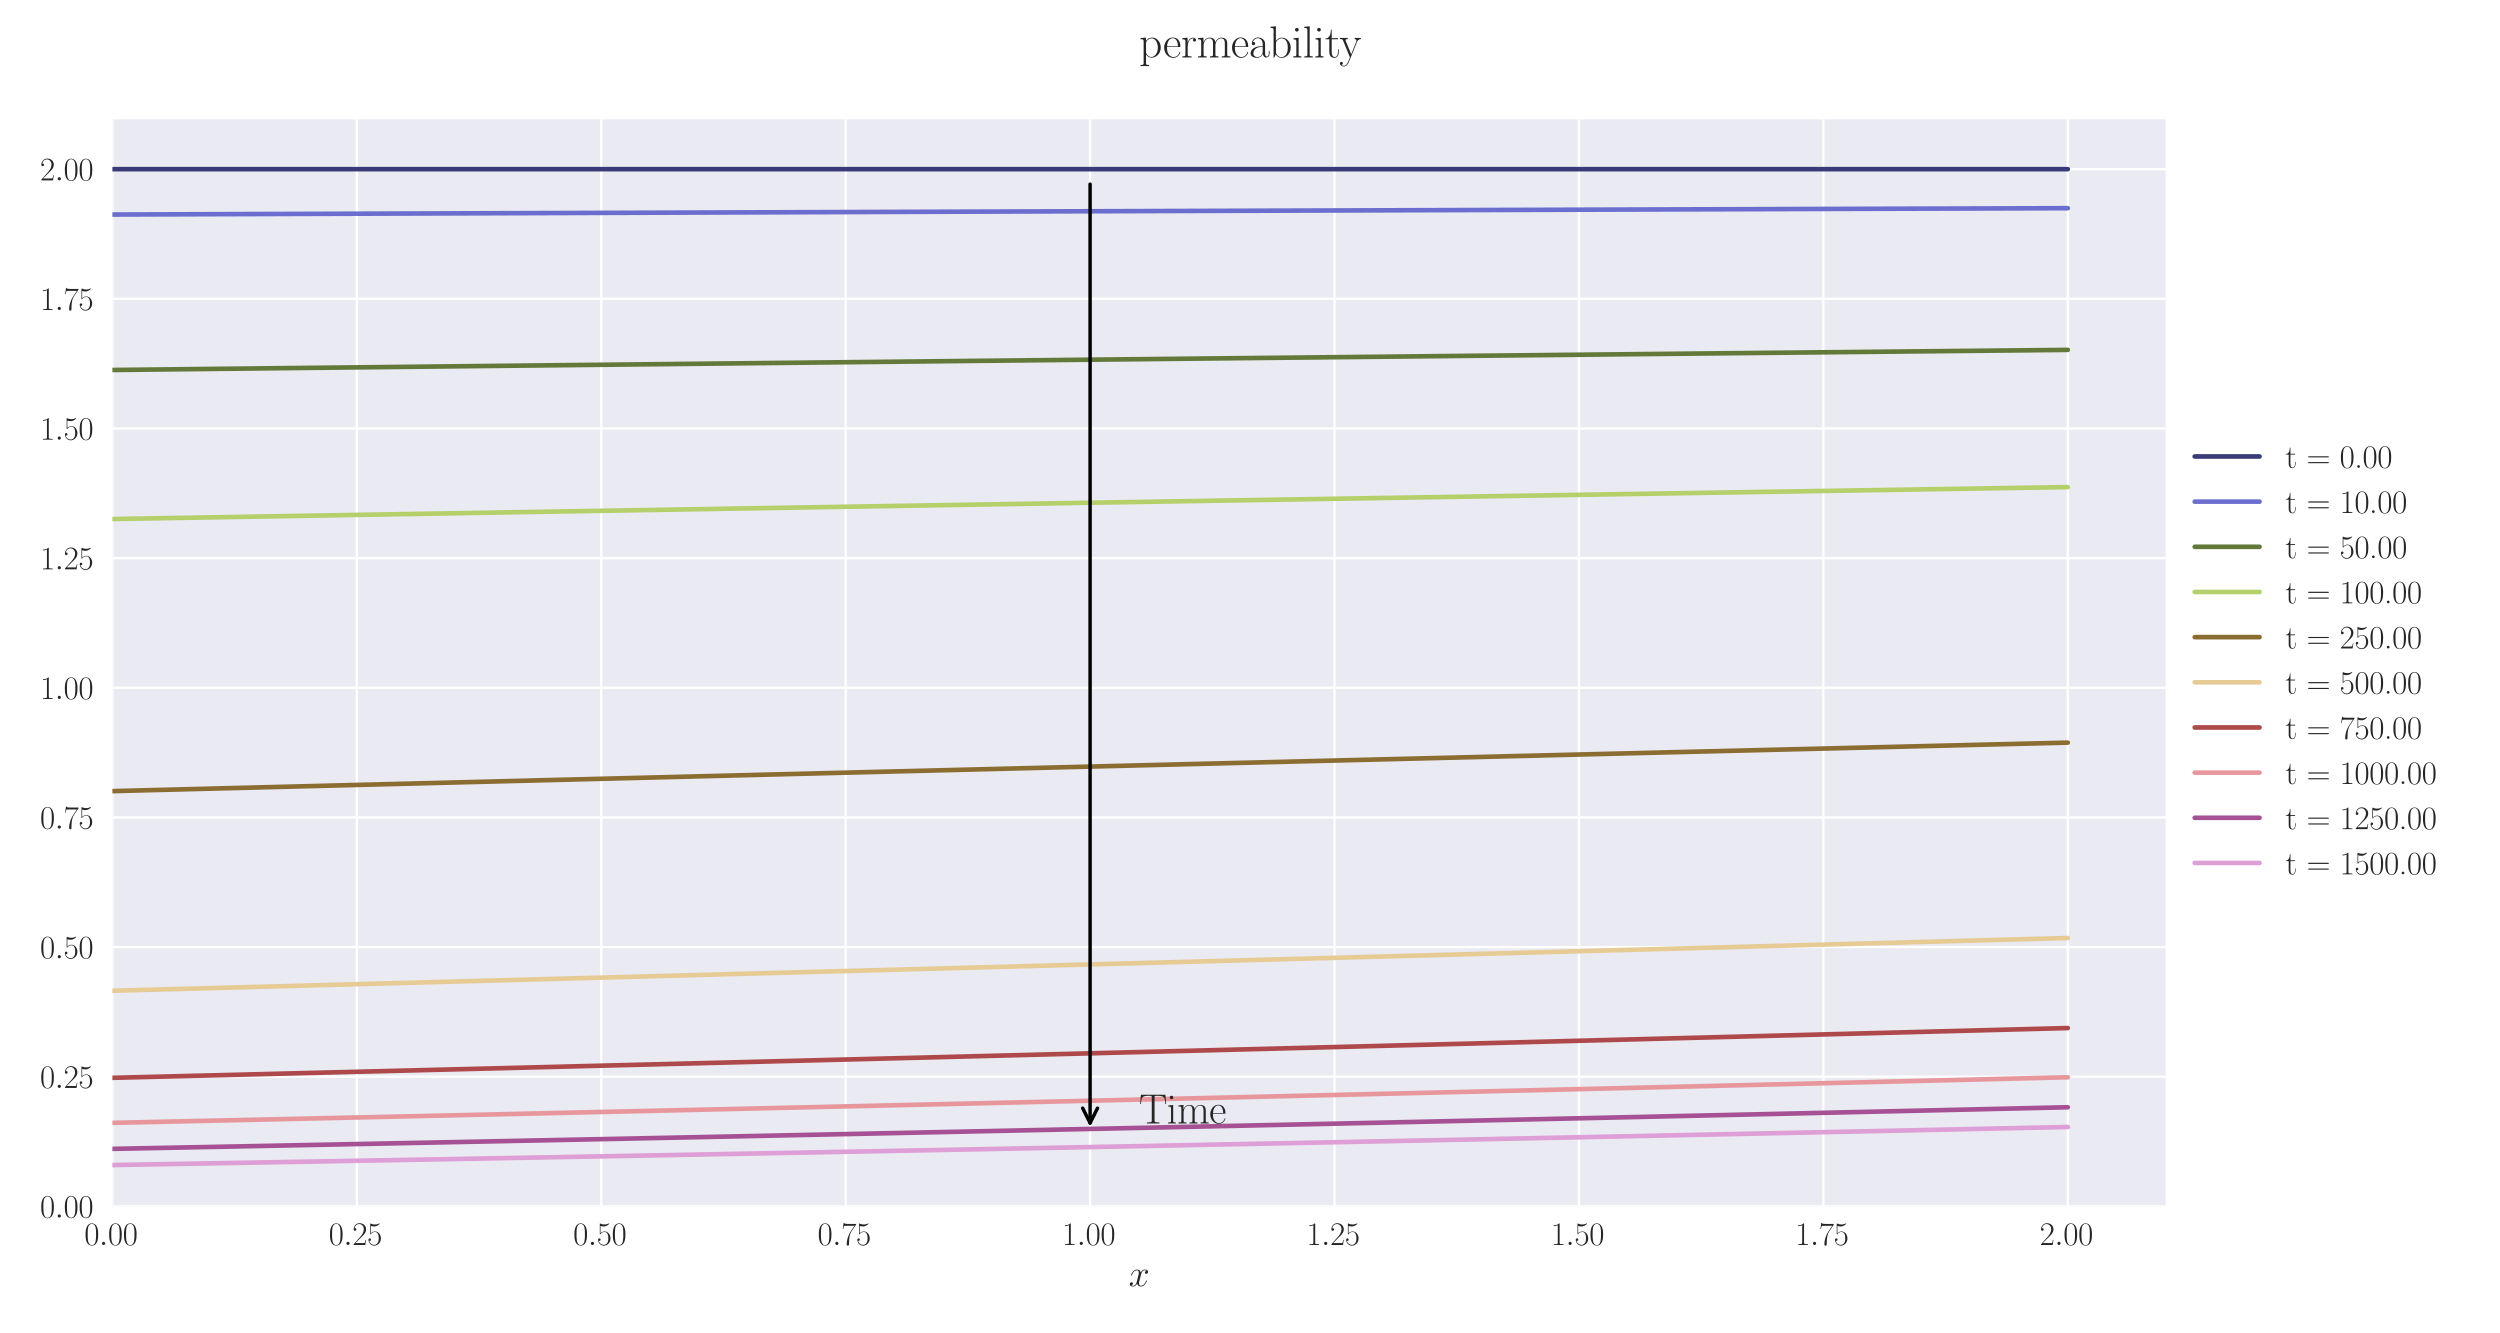 <?xml version="1.0" encoding="utf-8" standalone="no"?>
<!DOCTYPE svg PUBLIC "-//W3C//DTD SVG 1.1//EN"
  "http://www.w3.org/Graphics/SVG/1.1/DTD/svg11.dtd">
<svg xmlns:xlink="http://www.w3.org/1999/xlink" width="1080pt" height="576pt" viewBox="0 0 1080 576" xmlns="http://www.w3.org/2000/svg" version="1.1">
 <defs>
  <style type="text/css">*{stroke-linejoin: round; stroke-linecap: butt}</style>
 </defs>
 <g id="figure_1">
  <g id="patch_1">
   <path d="M 0 576 
L 1080 576 
L 1080 0 
L 0 0 
z
" style="fill: #ffffff"/>
  </g>
  <g id="axes_1">
   <g id="patch_2">
    <path d="M 48.559 521.153 
L 935.518 521.153 
L 935.518 51.564 
L 48.559 51.564 
z
" style="fill: #eaeaf2"/>
   </g>
   <g id="matplotlib.axis_1">
    <g id="xtick_1">
     <g id="line2d_1">
      <path d="M 48.559 521.153 
L 48.559 51.564 
" clip-path="url(#p9a35c1d63a)" style="fill: none; stroke: #ffffff; stroke-linecap: round"/>
     </g>
     <g id="line2d_2"/>
     <g id="text_1">
      <!-- $\mathdefault{0.00}$ -->
      <g style="fill: #262626" transform="translate(36.42 537.839) scale(0.14 -0.14)">
       <defs>
        <path id="CMR17-30" d="M 2688 2025 
C 2688 2416 2682 3080 2413 3591 
C 2176 4039 1798 4198 1466 4198 
C 1158 4198 768 4058 525 3597 
C 269 3118 243 2524 243 2025 
C 243 1661 250 1106 448 619 
C 723 -39 1216 -128 1466 -128 
C 1760 -128 2208 -7 2470 600 
C 2662 1042 2688 1559 2688 2025 
z
M 1466 -26 
C 1056 -26 813 325 723 812 
C 653 1188 653 1738 653 2096 
C 653 2588 653 2997 736 3387 
C 858 3929 1216 4096 1466 4096 
C 1728 4096 2067 3923 2189 3400 
C 2272 3036 2278 2607 2278 2096 
C 2278 1680 2278 1169 2202 792 
C 2067 95 1690 -26 1466 -26 
z
" transform="scale(0.016)"/>
        <path id="CMMI12-3a" d="M 1178 307 
C 1178 492 1024 619 870 619 
C 685 619 557 466 557 313 
C 557 128 710 0 864 0 
C 1050 0 1178 153 1178 307 
z
" transform="scale(0.016)"/>
       </defs>
       <use xlink:href="#CMR17-30" transform="scale(0.996)"/>
       <use xlink:href="#CMMI12-3a" transform="translate(45.69 0) scale(0.996)"/>
       <use xlink:href="#CMR17-30" transform="translate(72.788 0) scale(0.996)"/>
       <use xlink:href="#CMR17-30" transform="translate(118.478 0) scale(0.996)"/>
      </g>
     </g>
    </g>
    <g id="xtick_2">
     <g id="line2d_3">
      <path d="M 154.149 521.153 
L 154.149 51.564 
" clip-path="url(#p9a35c1d63a)" style="fill: none; stroke: #ffffff; stroke-linecap: round"/>
     </g>
     <g id="line2d_4"/>
     <g id="text_2">
      <!-- $\mathdefault{0.25}$ -->
      <g style="fill: #262626" transform="translate(142.01 537.839) scale(0.14 -0.14)">
       <defs>
        <path id="CMR17-32" d="M 2669 989 
L 2554 989 
C 2490 536 2438 459 2413 420 
C 2381 369 1920 369 1830 369 
L 602 369 
C 832 619 1280 1072 1824 1597 
C 2214 1967 2669 2402 2669 3035 
C 2669 3790 2067 4224 1395 4224 
C 691 4224 262 3604 262 3030 
C 262 2780 448 2748 525 2748 
C 589 2748 781 2787 781 3010 
C 781 3207 614 3264 525 3264 
C 486 3264 448 3258 422 3245 
C 544 3790 915 4058 1306 4058 
C 1862 4058 2227 3617 2227 3035 
C 2227 2479 1901 2000 1536 1584 
L 262 146 
L 262 0 
L 2515 0 
L 2669 989 
z
" transform="scale(0.016)"/>
        <path id="CMR17-35" d="M 730 3692 
C 794 3666 1056 3584 1325 3584 
C 1920 3584 2246 3911 2432 4100 
C 2432 4157 2432 4192 2394 4192 
C 2387 4192 2374 4192 2323 4163 
C 2099 4058 1837 3973 1517 3973 
C 1325 3973 1037 3999 723 4139 
C 653 4171 640 4171 634 4171 
C 602 4171 595 4164 595 4037 
L 595 2203 
C 595 2089 595 2057 659 2057 
C 691 2057 704 2070 736 2114 
C 941 2401 1222 2522 1542 2522 
C 1766 2522 2246 2382 2246 1289 
C 2246 1085 2246 715 2054 421 
C 1894 159 1645 25 1370 25 
C 947 25 518 320 403 814 
C 429 807 480 795 506 795 
C 589 795 749 840 749 1038 
C 749 1210 627 1280 506 1280 
C 358 1280 262 1190 262 1011 
C 262 454 704 -128 1382 -128 
C 2042 -128 2669 440 2669 1264 
C 2669 2030 2170 2624 1549 2624 
C 1222 2624 947 2503 730 2274 
L 730 3692 
z
" transform="scale(0.016)"/>
       </defs>
       <use xlink:href="#CMR17-30" transform="scale(0.996)"/>
       <use xlink:href="#CMMI12-3a" transform="translate(45.69 0) scale(0.996)"/>
       <use xlink:href="#CMR17-32" transform="translate(72.788 0) scale(0.996)"/>
       <use xlink:href="#CMR17-35" transform="translate(118.478 0) scale(0.996)"/>
      </g>
     </g>
    </g>
    <g id="xtick_3">
     <g id="line2d_5">
      <path d="M 259.74 521.153 
L 259.74 51.564 
" clip-path="url(#p9a35c1d63a)" style="fill: none; stroke: #ffffff; stroke-linecap: round"/>
     </g>
     <g id="line2d_6"/>
     <g id="text_3">
      <!-- $\mathdefault{0.50}$ -->
      <g style="fill: #262626" transform="translate(247.6 537.839) scale(0.14 -0.14)">
       <use xlink:href="#CMR17-30" transform="scale(0.996)"/>
       <use xlink:href="#CMMI12-3a" transform="translate(45.69 0) scale(0.996)"/>
       <use xlink:href="#CMR17-35" transform="translate(72.788 0) scale(0.996)"/>
       <use xlink:href="#CMR17-30" transform="translate(118.478 0) scale(0.996)"/>
      </g>
     </g>
    </g>
    <g id="xtick_4">
     <g id="line2d_7">
      <path d="M 365.33 521.153 
L 365.33 51.564 
" clip-path="url(#p9a35c1d63a)" style="fill: none; stroke: #ffffff; stroke-linecap: round"/>
     </g>
     <g id="line2d_8"/>
     <g id="text_4">
      <!-- $\mathdefault{0.75}$ -->
      <g style="fill: #262626" transform="translate(353.19 537.839) scale(0.14 -0.14)">
       <defs>
        <path id="CMR17-37" d="M 2886 3941 
L 2886 4081 
L 1382 4081 
C 634 4081 621 4165 595 4288 
L 480 4288 
L 294 3094 
L 410 3094 
C 429 3215 474 3540 550 3661 
C 589 3712 1062 3712 1171 3712 
L 2579 3712 
L 1869 2661 
C 1395 1954 1069 999 1069 165 
C 1069 89 1069 -128 1299 -128 
C 1530 -128 1530 89 1530 171 
L 1530 465 
C 1530 1508 1709 2196 2003 2636 
L 2886 3941 
z
" transform="scale(0.016)"/>
       </defs>
       <use xlink:href="#CMR17-30" transform="scale(0.996)"/>
       <use xlink:href="#CMMI12-3a" transform="translate(45.69 0) scale(0.996)"/>
       <use xlink:href="#CMR17-37" transform="translate(72.788 0) scale(0.996)"/>
       <use xlink:href="#CMR17-35" transform="translate(118.478 0) scale(0.996)"/>
      </g>
     </g>
    </g>
    <g id="xtick_5">
     <g id="line2d_9">
      <path d="M 470.92 521.153 
L 470.92 51.564 
" clip-path="url(#p9a35c1d63a)" style="fill: none; stroke: #ffffff; stroke-linecap: round"/>
     </g>
     <g id="line2d_10"/>
     <g id="text_5">
      <!-- $\mathdefault{1.00}$ -->
      <g style="fill: #262626" transform="translate(458.781 537.839) scale(0.14 -0.14)">
       <defs>
        <path id="CMR17-31" d="M 1702 4058 
C 1702 4192 1696 4192 1606 4192 
C 1357 3916 979 3827 621 3827 
C 602 3827 570 3827 563 3808 
C 557 3795 557 3782 557 3648 
C 755 3648 1088 3686 1344 3839 
L 1344 461 
C 1344 236 1331 160 781 160 
L 589 160 
L 589 0 
C 896 0 1216 0 1523 0 
C 1830 0 2150 0 2458 0 
L 2458 160 
L 2266 160 
C 1715 160 1702 230 1702 458 
L 1702 4058 
z
" transform="scale(0.016)"/>
       </defs>
       <use xlink:href="#CMR17-31" transform="scale(0.996)"/>
       <use xlink:href="#CMMI12-3a" transform="translate(45.69 0) scale(0.996)"/>
       <use xlink:href="#CMR17-30" transform="translate(72.788 0) scale(0.996)"/>
       <use xlink:href="#CMR17-30" transform="translate(118.478 0) scale(0.996)"/>
      </g>
     </g>
    </g>
    <g id="xtick_6">
     <g id="line2d_11">
      <path d="M 576.511 521.153 
L 576.511 51.564 
" clip-path="url(#p9a35c1d63a)" style="fill: none; stroke: #ffffff; stroke-linecap: round"/>
     </g>
     <g id="line2d_12"/>
     <g id="text_6">
      <!-- $\mathdefault{1.25}$ -->
      <g style="fill: #262626" transform="translate(564.371 537.839) scale(0.14 -0.14)">
       <use xlink:href="#CMR17-31" transform="scale(0.996)"/>
       <use xlink:href="#CMMI12-3a" transform="translate(45.69 0) scale(0.996)"/>
       <use xlink:href="#CMR17-32" transform="translate(72.788 0) scale(0.996)"/>
       <use xlink:href="#CMR17-35" transform="translate(118.478 0) scale(0.996)"/>
      </g>
     </g>
    </g>
    <g id="xtick_7">
     <g id="line2d_13">
      <path d="M 682.101 521.153 
L 682.101 51.564 
" clip-path="url(#p9a35c1d63a)" style="fill: none; stroke: #ffffff; stroke-linecap: round"/>
     </g>
     <g id="line2d_14"/>
     <g id="text_7">
      <!-- $\mathdefault{1.50}$ -->
      <g style="fill: #262626" transform="translate(669.961 537.839) scale(0.14 -0.14)">
       <use xlink:href="#CMR17-31" transform="scale(0.996)"/>
       <use xlink:href="#CMMI12-3a" transform="translate(45.69 0) scale(0.996)"/>
       <use xlink:href="#CMR17-35" transform="translate(72.788 0) scale(0.996)"/>
       <use xlink:href="#CMR17-30" transform="translate(118.478 0) scale(0.996)"/>
      </g>
     </g>
    </g>
    <g id="xtick_8">
     <g id="line2d_15">
      <path d="M 787.691 521.153 
L 787.691 51.564 
" clip-path="url(#p9a35c1d63a)" style="fill: none; stroke: #ffffff; stroke-linecap: round"/>
     </g>
     <g id="line2d_16"/>
     <g id="text_8">
      <!-- $\mathdefault{1.75}$ -->
      <g style="fill: #262626" transform="translate(775.552 537.839) scale(0.14 -0.14)">
       <use xlink:href="#CMR17-31" transform="scale(0.996)"/>
       <use xlink:href="#CMMI12-3a" transform="translate(45.69 0) scale(0.996)"/>
       <use xlink:href="#CMR17-37" transform="translate(72.788 0) scale(0.996)"/>
       <use xlink:href="#CMR17-35" transform="translate(118.478 0) scale(0.996)"/>
      </g>
     </g>
    </g>
    <g id="xtick_9">
     <g id="line2d_17">
      <path d="M 893.282 521.153 
L 893.282 51.564 
" clip-path="url(#p9a35c1d63a)" style="fill: none; stroke: #ffffff; stroke-linecap: round"/>
     </g>
     <g id="line2d_18"/>
     <g id="text_9">
      <!-- $\mathdefault{2.00}$ -->
      <g style="fill: #262626" transform="translate(881.142 537.839) scale(0.14 -0.14)">
       <use xlink:href="#CMR17-32" transform="scale(0.996)"/>
       <use xlink:href="#CMMI12-3a" transform="translate(45.69 0) scale(0.996)"/>
       <use xlink:href="#CMR17-30" transform="translate(72.788 0) scale(0.996)"/>
       <use xlink:href="#CMR17-30" transform="translate(118.478 0) scale(0.996)"/>
      </g>
     </g>
    </g>
    <g id="text_10">
     <!-- $x$ -->
     <g style="fill: #262626" transform="translate(487.604 555.621) scale(0.16 -0.16)">
      <defs>
       <path id="CMMI12-78" d="M 3034 2606 
C 2829 2567 2752 2414 2752 2293 
C 2752 2139 2874 2088 2963 2088 
C 3155 2088 3290 2254 3290 2427 
C 3290 2695 2982 2816 2714 2816 
C 2323 2816 2106 2433 2048 2312 
C 1901 2816 1504 2816 1389 2816 
C 736 2816 390 1980 390 1839 
C 390 1814 416 1782 461 1782 
C 512 1782 525 1820 538 1846 
C 755 2555 1184 2689 1370 2689 
C 1658 2689 1715 2420 1715 2267 
C 1715 2127 1677 1980 1600 1673 
L 1382 798 
C 1286 415 1101 64 762 64 
C 730 64 570 64 435 147 
C 666 192 717 383 717 460 
C 717 588 621 664 499 664 
C 346 664 179 530 179 326 
C 179 57 480 -64 755 -64 
C 1062 -64 1280 179 1414 441 
C 1517 64 1837 -64 2074 -64 
C 2726 -64 3072 773 3072 913 
C 3072 945 3046 971 3008 971 
C 2950 971 2944 939 2925 888 
C 2752 326 2381 64 2093 64 
C 1869 64 1747 230 1747 492 
C 1747 632 1773 734 1875 1156 
L 2099 2024 
C 2195 2408 2413 2689 2707 2689 
C 2720 2689 2899 2689 3034 2606 
z
" transform="scale(0.016)"/>
      </defs>
      <use xlink:href="#CMMI12-78" transform="scale(0.996)"/>
     </g>
    </g>
   </g>
   <g id="matplotlib.axis_2">
    <g id="ytick_1">
     <g id="line2d_19">
      <path d="M 48.559 521.153 
L 935.518 521.153 
" clip-path="url(#p9a35c1d63a)" style="fill: none; stroke: #ffffff; stroke-linecap: round"/>
     </g>
     <g id="line2d_20"/>
     <g id="text_11">
      <!-- $\mathdefault{0.00}$ -->
      <g style="fill: #262626" transform="translate(17.28 525.996) scale(0.14 -0.14)">
       <use xlink:href="#CMR17-30" transform="scale(0.996)"/>
       <use xlink:href="#CMMI12-3a" transform="translate(45.69 0) scale(0.996)"/>
       <use xlink:href="#CMR17-30" transform="translate(72.788 0) scale(0.996)"/>
       <use xlink:href="#CMR17-30" transform="translate(118.478 0) scale(0.996)"/>
      </g>
     </g>
    </g>
    <g id="ytick_2">
     <g id="line2d_21">
      <path d="M 48.559 465.143 
L 935.518 465.143 
" clip-path="url(#p9a35c1d63a)" style="fill: none; stroke: #ffffff; stroke-linecap: round"/>
     </g>
     <g id="line2d_22"/>
     <g id="text_12">
      <!-- $\mathdefault{0.25}$ -->
      <g style="fill: #262626" transform="translate(17.28 469.986) scale(0.14 -0.14)">
       <use xlink:href="#CMR17-30" transform="scale(0.996)"/>
       <use xlink:href="#CMMI12-3a" transform="translate(45.69 0) scale(0.996)"/>
       <use xlink:href="#CMR17-32" transform="translate(72.788 0) scale(0.996)"/>
       <use xlink:href="#CMR17-35" transform="translate(118.478 0) scale(0.996)"/>
      </g>
     </g>
    </g>
    <g id="ytick_3">
     <g id="line2d_23">
      <path d="M 48.559 409.134 
L 935.518 409.134 
" clip-path="url(#p9a35c1d63a)" style="fill: none; stroke: #ffffff; stroke-linecap: round"/>
     </g>
     <g id="line2d_24"/>
     <g id="text_13">
      <!-- $\mathdefault{0.50}$ -->
      <g style="fill: #262626" transform="translate(17.28 413.977) scale(0.14 -0.14)">
       <use xlink:href="#CMR17-30" transform="scale(0.996)"/>
       <use xlink:href="#CMMI12-3a" transform="translate(45.69 0) scale(0.996)"/>
       <use xlink:href="#CMR17-35" transform="translate(72.788 0) scale(0.996)"/>
       <use xlink:href="#CMR17-30" transform="translate(118.478 0) scale(0.996)"/>
      </g>
     </g>
    </g>
    <g id="ytick_4">
     <g id="line2d_25">
      <path d="M 48.559 353.124 
L 935.518 353.124 
" clip-path="url(#p9a35c1d63a)" style="fill: none; stroke: #ffffff; stroke-linecap: round"/>
     </g>
     <g id="line2d_26"/>
     <g id="text_14">
      <!-- $\mathdefault{0.75}$ -->
      <g style="fill: #262626" transform="translate(17.28 357.967) scale(0.14 -0.14)">
       <use xlink:href="#CMR17-30" transform="scale(0.996)"/>
       <use xlink:href="#CMMI12-3a" transform="translate(45.69 0) scale(0.996)"/>
       <use xlink:href="#CMR17-37" transform="translate(72.788 0) scale(0.996)"/>
       <use xlink:href="#CMR17-35" transform="translate(118.478 0) scale(0.996)"/>
      </g>
     </g>
    </g>
    <g id="ytick_5">
     <g id="line2d_27">
      <path d="M 48.559 297.114 
L 935.518 297.114 
" clip-path="url(#p9a35c1d63a)" style="fill: none; stroke: #ffffff; stroke-linecap: round"/>
     </g>
     <g id="line2d_28"/>
     <g id="text_15">
      <!-- $\mathdefault{1.00}$ -->
      <g style="fill: #262626" transform="translate(17.28 301.957) scale(0.14 -0.14)">
       <use xlink:href="#CMR17-31" transform="scale(0.996)"/>
       <use xlink:href="#CMMI12-3a" transform="translate(45.69 0) scale(0.996)"/>
       <use xlink:href="#CMR17-30" transform="translate(72.788 0) scale(0.996)"/>
       <use xlink:href="#CMR17-30" transform="translate(118.478 0) scale(0.996)"/>
      </g>
     </g>
    </g>
    <g id="ytick_6">
     <g id="line2d_29">
      <path d="M 48.559 241.104 
L 935.518 241.104 
" clip-path="url(#p9a35c1d63a)" style="fill: none; stroke: #ffffff; stroke-linecap: round"/>
     </g>
     <g id="line2d_30"/>
     <g id="text_16">
      <!-- $\mathdefault{1.25}$ -->
      <g style="fill: #262626" transform="translate(17.28 245.947) scale(0.14 -0.14)">
       <use xlink:href="#CMR17-31" transform="scale(0.996)"/>
       <use xlink:href="#CMMI12-3a" transform="translate(45.69 0) scale(0.996)"/>
       <use xlink:href="#CMR17-32" transform="translate(72.788 0) scale(0.996)"/>
       <use xlink:href="#CMR17-35" transform="translate(118.478 0) scale(0.996)"/>
      </g>
     </g>
    </g>
    <g id="ytick_7">
     <g id="line2d_31">
      <path d="M 48.559 185.095 
L 935.518 185.095 
" clip-path="url(#p9a35c1d63a)" style="fill: none; stroke: #ffffff; stroke-linecap: round"/>
     </g>
     <g id="line2d_32"/>
     <g id="text_17">
      <!-- $\mathdefault{1.50}$ -->
      <g style="fill: #262626" transform="translate(17.28 189.938) scale(0.14 -0.14)">
       <use xlink:href="#CMR17-31" transform="scale(0.996)"/>
       <use xlink:href="#CMMI12-3a" transform="translate(45.69 0) scale(0.996)"/>
       <use xlink:href="#CMR17-35" transform="translate(72.788 0) scale(0.996)"/>
       <use xlink:href="#CMR17-30" transform="translate(118.478 0) scale(0.996)"/>
      </g>
     </g>
    </g>
    <g id="ytick_8">
     <g id="line2d_33">
      <path d="M 48.559 129.085 
L 935.518 129.085 
" clip-path="url(#p9a35c1d63a)" style="fill: none; stroke: #ffffff; stroke-linecap: round"/>
     </g>
     <g id="line2d_34"/>
     <g id="text_18">
      <!-- $\mathdefault{1.75}$ -->
      <g style="fill: #262626" transform="translate(17.28 133.928) scale(0.14 -0.14)">
       <use xlink:href="#CMR17-31" transform="scale(0.996)"/>
       <use xlink:href="#CMMI12-3a" transform="translate(45.69 0) scale(0.996)"/>
       <use xlink:href="#CMR17-37" transform="translate(72.788 0) scale(0.996)"/>
       <use xlink:href="#CMR17-35" transform="translate(118.478 0) scale(0.996)"/>
      </g>
     </g>
    </g>
    <g id="ytick_9">
     <g id="line2d_35">
      <path d="M 48.559 73.075 
L 935.518 73.075 
" clip-path="url(#p9a35c1d63a)" style="fill: none; stroke: #ffffff; stroke-linecap: round"/>
     </g>
     <g id="line2d_36"/>
     <g id="text_19">
      <!-- $\mathdefault{2.00}$ -->
      <g style="fill: #262626" transform="translate(17.28 77.918) scale(0.14 -0.14)">
       <use xlink:href="#CMR17-32" transform="scale(0.996)"/>
       <use xlink:href="#CMMI12-3a" transform="translate(45.69 0) scale(0.996)"/>
       <use xlink:href="#CMR17-30" transform="translate(72.788 0) scale(0.996)"/>
       <use xlink:href="#CMR17-30" transform="translate(118.478 0) scale(0.996)"/>
      </g>
     </g>
    </g>
   </g>
   <g id="line2d_37">
    <path d="M 48.559 73.075 
L 57.006 73.075 
L 65.454 73.075 
L 73.901 73.075 
L 82.348 73.075 
L 90.795 73.075 
L 99.242 73.075 
L 107.69 73.075 
L 116.137 73.075 
L 124.584 73.075 
L 133.031 73.075 
L 141.479 73.075 
L 149.926 73.075 
L 158.373 73.075 
L 166.82 73.075 
L 175.267 73.075 
L 183.715 73.075 
L 192.162 73.075 
L 200.609 73.075 
L 209.056 73.075 
L 217.504 73.075 
L 225.951 73.075 
L 234.398 73.075 
L 242.845 73.075 
L 251.292 73.075 
L 259.74 73.075 
L 268.187 73.075 
L 276.634 73.075 
L 285.081 73.075 
L 293.529 73.075 
L 301.976 73.075 
L 310.423 73.075 
L 318.87 73.075 
L 327.317 73.075 
L 335.765 73.075 
L 344.212 73.075 
L 352.659 73.075 
L 361.106 73.075 
L 369.554 73.075 
L 378.001 73.075 
L 386.448 73.075 
L 394.895 73.075 
L 403.343 73.075 
L 411.79 73.075 
L 420.237 73.075 
L 428.684 73.075 
L 437.131 73.075 
L 445.579 73.075 
L 454.026 73.075 
L 462.473 73.075 
L 470.92 73.075 
L 479.368 73.075 
L 487.815 73.075 
L 496.262 73.075 
L 504.709 73.075 
L 513.156 73.075 
L 521.604 73.075 
L 530.051 73.075 
L 538.498 73.075 
L 546.945 73.075 
L 555.393 73.075 
L 563.84 73.075 
L 572.287 73.075 
L 580.734 73.075 
L 589.181 73.075 
L 597.629 73.075 
L 606.076 73.075 
L 614.523 73.075 
L 622.97 73.075 
L 631.418 73.075 
L 639.865 73.075 
L 648.312 73.075 
L 656.759 73.075 
L 665.206 73.075 
L 673.654 73.075 
L 682.101 73.075 
L 690.548 73.075 
L 698.995 73.075 
L 707.443 73.075 
L 715.89 73.075 
L 724.337 73.075 
L 732.784 73.075 
L 741.232 73.075 
L 749.679 73.075 
L 758.126 73.075 
L 766.573 73.075 
L 775.02 73.075 
L 783.468 73.075 
L 791.915 73.075 
L 800.362 73.075 
L 808.809 73.075 
L 817.257 73.075 
L 825.704 73.075 
L 834.151 73.075 
L 842.598 73.075 
L 851.045 73.075 
L 859.493 73.075 
L 867.94 73.075 
L 876.387 73.075 
L 884.834 73.075 
L 893.282 73.075 
" clip-path="url(#p9a35c1d63a)" style="fill: none; stroke: #393b79; stroke-width: 2; stroke-linecap: round"/>
   </g>
   <g id="line2d_38">
    <path d="M 48.559 92.682 
L 57.006 92.653 
L 65.454 92.623 
L 73.901 92.594 
L 82.348 92.565 
L 90.795 92.536 
L 99.242 92.507 
L 107.69 92.478 
L 116.137 92.449 
L 124.584 92.42 
L 133.031 92.391 
L 141.479 92.362 
L 149.926 92.333 
L 158.373 92.304 
L 166.82 92.275 
L 175.267 92.246 
L 183.715 92.218 
L 192.162 92.189 
L 200.609 92.16 
L 209.056 92.132 
L 217.504 92.103 
L 225.951 92.075 
L 234.398 92.046 
L 242.845 92.018 
L 251.292 91.989 
L 259.74 91.961 
L 268.187 91.933 
L 276.634 91.904 
L 285.081 91.876 
L 293.529 91.848 
L 301.976 91.82 
L 310.423 91.792 
L 318.87 91.763 
L 327.317 91.735 
L 335.765 91.707 
L 344.212 91.679 
L 352.659 91.651 
L 361.106 91.624 
L 369.554 91.596 
L 378.001 91.568 
L 386.448 91.54 
L 394.895 91.512 
L 403.343 91.485 
L 411.79 91.457 
L 420.237 91.429 
L 428.684 91.402 
L 437.131 91.374 
L 445.579 91.347 
L 454.026 91.319 
L 462.473 91.292 
L 470.92 91.265 
L 479.368 91.237 
L 487.815 91.21 
L 496.262 91.183 
L 504.709 91.155 
L 513.156 91.128 
L 521.604 91.101 
L 530.051 91.074 
L 538.498 91.047 
L 546.945 91.02 
L 555.393 90.993 
L 563.84 90.966 
L 572.287 90.939 
L 580.734 90.912 
L 589.181 90.885 
L 597.629 90.858 
L 606.076 90.832 
L 614.523 90.805 
L 622.97 90.778 
L 631.418 90.751 
L 639.865 90.725 
L 648.312 90.698 
L 656.759 90.671 
L 665.206 90.645 
L 673.654 90.618 
L 682.101 90.591 
L 690.548 90.565 
L 698.995 90.538 
L 707.443 90.512 
L 715.89 90.485 
L 724.337 90.459 
L 732.784 90.432 
L 741.232 90.406 
L 749.679 90.38 
L 758.126 90.353 
L 766.573 90.327 
L 775.02 90.301 
L 783.468 90.275 
L 791.915 90.249 
L 800.362 90.223 
L 808.809 90.196 
L 817.257 90.17 
L 825.704 90.144 
L 834.151 90.119 
L 842.598 90.093 
L 851.045 90.067 
L 859.493 90.041 
L 867.94 90.015 
L 876.387 89.989 
L 884.834 89.964 
L 893.282 89.938 
" clip-path="url(#p9a35c1d63a)" style="fill: none; stroke: #6b6ecf; stroke-width: 2; stroke-linecap: round"/>
   </g>
   <g id="line2d_39">
    <path d="M 48.559 159.833 
L 57.006 159.742 
L 65.454 159.651 
L 73.901 159.561 
L 82.348 159.47 
L 90.795 159.38 
L 99.242 159.289 
L 107.69 159.198 
L 116.137 159.108 
L 124.584 159.017 
L 133.031 158.927 
L 141.479 158.836 
L 149.926 158.746 
L 158.373 158.656 
L 166.82 158.566 
L 175.267 158.476 
L 183.715 158.387 
L 192.162 158.297 
L 200.609 158.208 
L 209.056 158.118 
L 217.504 158.029 
L 225.951 157.94 
L 234.398 157.851 
L 242.845 157.762 
L 251.292 157.672 
L 259.74 157.583 
L 268.187 157.494 
L 276.634 157.405 
L 285.081 157.317 
L 293.529 157.228 
L 301.976 157.139 
L 310.423 157.051 
L 318.87 156.963 
L 327.317 156.874 
L 335.765 156.786 
L 344.212 156.698 
L 352.659 156.611 
L 361.106 156.523 
L 369.554 156.435 
L 378.001 156.347 
L 386.448 156.26 
L 394.895 156.172 
L 403.343 156.084 
L 411.79 155.996 
L 420.237 155.909 
L 428.684 155.822 
L 437.131 155.735 
L 445.579 155.647 
L 454.026 155.561 
L 462.473 155.474 
L 470.92 155.387 
L 479.368 155.3 
L 487.815 155.214 
L 496.262 155.127 
L 504.709 155.041 
L 513.156 154.955 
L 521.604 154.869 
L 530.051 154.782 
L 538.498 154.696 
L 546.945 154.61 
L 555.393 154.524 
L 563.84 154.438 
L 572.287 154.352 
L 580.734 154.266 
L 589.181 154.18 
L 597.629 154.095 
L 606.076 154.009 
L 614.523 153.924 
L 622.97 153.839 
L 631.418 153.754 
L 639.865 153.669 
L 648.312 153.584 
L 656.759 153.499 
L 665.206 153.415 
L 673.654 153.33 
L 682.101 153.245 
L 690.548 153.16 
L 698.995 153.075 
L 707.443 152.991 
L 715.89 152.906 
L 724.337 152.822 
L 732.784 152.737 
L 741.232 152.653 
L 749.679 152.569 
L 758.126 152.485 
L 766.573 152.402 
L 775.02 152.318 
L 783.468 152.234 
L 791.915 152.151 
L 800.362 152.067 
L 808.809 151.984 
L 817.257 151.901 
L 825.704 151.818 
L 834.151 151.734 
L 842.598 151.651 
L 851.045 151.568 
L 859.493 151.484 
L 867.94 151.401 
L 876.387 151.319 
L 884.834 151.236 
L 893.282 151.153 
" clip-path="url(#p9a35c1d63a)" style="fill: none; stroke: #637939; stroke-width: 2; stroke-linecap: round"/>
   </g>
   <g id="line2d_40">
    <path d="M 48.559 224.226 
L 57.006 224.083 
L 65.454 223.939 
L 73.901 223.795 
L 82.348 223.652 
L 90.795 223.509 
L 99.242 223.365 
L 107.69 223.223 
L 116.137 223.08 
L 124.584 222.937 
L 133.031 222.795 
L 141.479 222.652 
L 149.926 222.509 
L 158.373 222.367 
L 166.82 222.225 
L 175.267 222.083 
L 183.715 221.941 
L 192.162 221.8 
L 200.609 221.657 
L 209.056 221.516 
L 217.504 221.374 
L 225.951 221.233 
L 234.398 221.091 
L 242.845 220.95 
L 251.292 220.81 
L 259.74 220.669 
L 268.187 220.528 
L 276.634 220.387 
L 285.081 220.246 
L 293.529 220.106 
L 301.976 219.965 
L 310.423 219.825 
L 318.87 219.685 
L 327.317 219.546 
L 335.765 219.406 
L 344.212 219.266 
L 352.659 219.126 
L 361.106 218.986 
L 369.554 218.847 
L 378.001 218.708 
L 386.448 218.569 
L 394.895 218.43 
L 403.343 218.291 
L 411.79 218.152 
L 420.237 218.013 
L 428.684 217.874 
L 437.131 217.736 
L 445.579 217.597 
L 454.026 217.459 
L 462.473 217.322 
L 470.92 217.183 
L 479.368 217.045 
L 487.815 216.907 
L 496.262 216.769 
L 504.709 216.632 
L 513.156 216.494 
L 521.604 216.357 
L 530.051 216.22 
L 538.498 216.083 
L 546.945 215.946 
L 555.393 215.809 
L 563.84 215.672 
L 572.287 215.535 
L 580.734 215.399 
L 589.181 215.262 
L 597.629 215.126 
L 606.076 214.99 
L 614.523 214.854 
L 622.97 214.718 
L 631.418 214.582 
L 639.865 214.446 
L 648.312 214.31 
L 656.759 214.175 
L 665.206 214.04 
L 673.654 213.905 
L 682.101 213.769 
L 690.548 213.634 
L 698.995 213.499 
L 707.443 213.364 
L 715.89 213.229 
L 724.337 213.095 
L 732.784 212.96 
L 741.232 212.826 
L 749.679 212.692 
L 758.126 212.557 
L 766.573 212.423 
L 775.02 212.289 
L 783.468 212.155 
L 791.915 212.022 
L 800.362 211.888 
L 808.809 211.755 
L 817.257 211.622 
L 825.704 211.488 
L 834.151 211.355 
L 842.598 211.222 
L 851.045 211.089 
L 859.493 210.956 
L 867.94 210.823 
L 876.387 210.691 
L 884.834 210.558 
L 893.282 210.426 
" clip-path="url(#p9a35c1d63a)" style="fill: none; stroke: #b5cf6b; stroke-width: 2; stroke-linecap: round"/>
   </g>
   <g id="line2d_41">
    <path d="M 48.559 341.766 
L 57.006 341.552 
L 65.454 341.338 
L 73.901 341.124 
L 82.348 340.909 
L 90.795 340.695 
L 99.242 340.481 
L 107.69 340.268 
L 116.137 340.054 
L 124.584 339.84 
L 133.031 339.627 
L 141.479 339.413 
L 149.926 339.2 
L 158.373 338.987 
L 166.82 338.774 
L 175.267 338.561 
L 183.715 338.348 
L 192.162 338.135 
L 200.609 337.922 
L 209.056 337.709 
L 217.504 337.497 
L 225.951 337.284 
L 234.398 337.072 
L 242.845 336.86 
L 251.292 336.647 
L 259.74 336.435 
L 268.187 336.223 
L 276.634 336.011 
L 285.081 335.8 
L 293.529 335.588 
L 301.976 335.376 
L 310.423 335.165 
L 318.87 334.953 
L 327.317 334.742 
L 335.765 334.531 
L 344.212 334.32 
L 352.659 334.109 
L 361.106 333.898 
L 369.554 333.687 
L 378.001 333.476 
L 386.448 333.266 
L 394.895 333.055 
L 403.343 332.845 
L 411.79 332.634 
L 420.237 332.424 
L 428.684 332.214 
L 437.131 332.004 
L 445.579 331.794 
L 454.026 331.584 
L 462.473 331.374 
L 470.92 331.165 
L 479.368 330.955 
L 487.815 330.746 
L 496.262 330.536 
L 504.709 330.327 
L 513.156 330.118 
L 521.604 329.909 
L 530.051 329.7 
L 538.498 329.491 
L 546.945 329.283 
L 555.393 329.074 
L 563.84 328.865 
L 572.287 328.657 
L 580.734 328.448 
L 589.181 328.24 
L 597.629 328.032 
L 606.076 327.824 
L 614.523 327.616 
L 622.97 327.408 
L 631.418 327.2 
L 639.865 326.993 
L 648.312 326.785 
L 656.759 326.578 
L 665.206 326.371 
L 673.654 326.163 
L 682.101 325.956 
L 690.548 325.75 
L 698.995 325.542 
L 707.443 325.336 
L 715.89 325.129 
L 724.337 324.922 
L 732.784 324.716 
L 741.232 324.51 
L 749.679 324.303 
L 758.126 324.097 
L 766.573 323.891 
L 775.02 323.685 
L 783.468 323.479 
L 791.915 323.273 
L 800.362 323.068 
L 808.809 322.862 
L 817.257 322.657 
L 825.704 322.451 
L 834.151 322.246 
L 842.598 322.041 
L 851.045 321.836 
L 859.493 321.631 
L 867.94 321.426 
L 876.387 321.222 
L 884.834 321.017 
L 893.282 320.812 
" clip-path="url(#p9a35c1d63a)" style="fill: none; stroke: #8c6d31; stroke-width: 2; stroke-linecap: round"/>
   </g>
   <g id="line2d_42">
    <path d="M 48.559 428.005 
L 57.006 427.779 
L 65.454 427.552 
L 73.901 427.326 
L 82.348 427.099 
L 90.795 426.872 
L 99.242 426.645 
L 107.69 426.418 
L 116.137 426.191 
L 124.584 425.964 
L 133.031 425.737 
L 141.479 425.51 
L 149.926 425.283 
L 158.373 425.056 
L 166.82 424.829 
L 175.267 424.602 
L 183.715 424.375 
L 192.162 424.148 
L 200.609 423.92 
L 209.056 423.693 
L 217.504 423.466 
L 225.951 423.238 
L 234.398 423.011 
L 242.845 422.783 
L 251.292 422.556 
L 259.74 422.328 
L 268.187 422.101 
L 276.634 421.873 
L 285.081 421.646 
L 293.529 421.418 
L 301.976 421.19 
L 310.423 420.963 
L 318.87 420.735 
L 327.317 420.507 
L 335.765 420.28 
L 344.212 420.052 
L 352.659 419.824 
L 361.106 419.596 
L 369.554 419.368 
L 378.001 419.14 
L 386.448 418.913 
L 394.895 418.685 
L 403.343 418.457 
L 411.79 418.229 
L 420.237 418.001 
L 428.684 417.773 
L 437.131 417.545 
L 445.579 417.317 
L 454.026 417.089 
L 462.473 416.86 
L 470.92 416.632 
L 479.368 416.404 
L 487.815 416.176 
L 496.262 415.948 
L 504.709 415.72 
L 513.156 415.492 
L 521.604 415.263 
L 530.051 415.035 
L 538.498 414.807 
L 546.945 414.579 
L 555.393 414.351 
L 563.84 414.122 
L 572.287 413.894 
L 580.734 413.666 
L 589.181 413.438 
L 597.629 413.209 
L 606.076 412.981 
L 614.523 412.753 
L 622.97 412.524 
L 631.418 412.296 
L 639.865 412.068 
L 648.312 411.839 
L 656.759 411.611 
L 665.206 411.383 
L 673.654 411.154 
L 682.101 410.926 
L 690.548 410.697 
L 698.995 410.469 
L 707.443 410.241 
L 715.89 410.012 
L 724.337 409.784 
L 732.784 409.556 
L 741.232 409.327 
L 749.679 409.099 
L 758.126 408.87 
L 766.573 408.642 
L 775.02 408.414 
L 783.468 408.185 
L 791.915 407.957 
L 800.362 407.729 
L 808.809 407.5 
L 817.257 407.272 
L 825.704 407.043 
L 834.151 406.815 
L 842.598 406.587 
L 851.045 406.358 
L 859.493 406.13 
L 867.94 405.902 
L 876.387 405.673 
L 884.834 405.445 
L 893.282 405.217 
" clip-path="url(#p9a35c1d63a)" style="fill: none; stroke: #e7cb94; stroke-width: 2; stroke-linecap: round"/>
   </g>
   <g id="line2d_43">
    <path d="M 48.559 465.618 
L 57.006 465.411 
L 65.454 465.203 
L 73.901 464.995 
L 82.348 464.786 
L 90.795 464.578 
L 99.242 464.369 
L 107.69 464.161 
L 116.137 463.952 
L 124.584 463.742 
L 133.031 463.533 
L 141.479 463.324 
L 149.926 463.114 
L 158.373 462.904 
L 166.82 462.694 
L 175.267 462.484 
L 183.715 462.274 
L 192.162 462.063 
L 200.609 461.853 
L 209.056 461.642 
L 217.504 461.431 
L 225.951 461.22 
L 234.398 461.009 
L 242.845 460.797 
L 251.292 460.586 
L 259.74 460.374 
L 268.187 460.162 
L 276.634 459.95 
L 285.081 459.738 
L 293.529 459.526 
L 301.976 459.313 
L 310.423 459.101 
L 318.87 458.888 
L 327.317 458.675 
L 335.765 458.462 
L 344.212 458.249 
L 352.659 458.035 
L 361.106 457.822 
L 369.554 457.608 
L 378.001 457.394 
L 386.448 457.18 
L 394.895 456.966 
L 403.343 456.752 
L 411.79 456.538 
L 420.237 456.323 
L 428.684 456.109 
L 437.131 455.894 
L 445.579 455.679 
L 454.026 455.464 
L 462.473 455.249 
L 470.92 455.034 
L 479.368 454.818 
L 487.815 454.603 
L 496.262 454.387 
L 504.709 454.171 
L 513.156 453.955 
L 521.604 453.739 
L 530.051 453.523 
L 538.498 453.306 
L 546.945 453.09 
L 555.393 452.873 
L 563.84 452.657 
L 572.287 452.44 
L 580.734 452.223 
L 589.181 452.006 
L 597.629 451.789 
L 606.076 451.571 
L 614.523 451.354 
L 622.97 451.136 
L 631.418 450.919 
L 639.865 450.701 
L 648.312 450.483 
L 656.759 450.265 
L 665.206 450.047 
L 673.654 449.829 
L 682.101 449.61 
L 690.548 449.392 
L 698.995 449.173 
L 707.443 448.954 
L 715.89 448.736 
L 724.337 448.517 
L 732.784 448.298 
L 741.232 448.079 
L 749.679 447.859 
L 758.126 447.64 
L 766.573 447.421 
L 775.02 447.201 
L 783.468 446.981 
L 791.915 446.762 
L 800.362 446.542 
L 808.809 446.322 
L 817.257 446.102 
L 825.704 445.882 
L 834.151 445.661 
L 842.598 445.441 
L 851.045 445.221 
L 859.493 445 
L 867.94 444.779 
L 876.387 444.559 
L 884.834 444.338 
L 893.282 444.117 
" clip-path="url(#p9a35c1d63a)" style="fill: none; stroke: #ad494a; stroke-width: 2; stroke-linecap: round"/>
   </g>
   <g id="line2d_44">
    <path d="M 48.559 485.076 
L 57.006 484.891 
L 65.454 484.706 
L 73.901 484.521 
L 82.348 484.335 
L 90.795 484.149 
L 99.242 483.963 
L 107.69 483.777 
L 116.137 483.59 
L 124.584 483.403 
L 133.031 483.215 
L 141.479 483.028 
L 149.926 482.84 
L 158.373 482.652 
L 166.82 482.463 
L 175.267 482.275 
L 183.715 482.086 
L 192.162 481.896 
L 200.609 481.707 
L 209.056 481.517 
L 217.504 481.327 
L 225.951 481.137 
L 234.398 480.946 
L 242.845 480.756 
L 251.292 480.565 
L 259.74 480.373 
L 268.187 480.182 
L 276.634 479.99 
L 285.081 479.798 
L 293.529 479.605 
L 301.976 479.413 
L 310.423 479.22 
L 318.87 479.027 
L 327.317 478.834 
L 335.765 478.64 
L 344.212 478.446 
L 352.659 478.252 
L 361.106 478.058 
L 369.554 477.863 
L 378.001 477.668 
L 386.448 477.473 
L 394.895 477.278 
L 403.343 477.083 
L 411.79 476.887 
L 420.237 476.691 
L 428.684 476.495 
L 437.131 476.298 
L 445.579 476.102 
L 454.026 475.905 
L 462.473 475.708 
L 470.92 475.51 
L 479.368 475.313 
L 487.815 475.115 
L 496.262 474.917 
L 504.709 474.719 
L 513.156 474.52 
L 521.604 474.321 
L 530.051 474.122 
L 538.498 473.923 
L 546.945 473.724 
L 555.393 473.524 
L 563.84 473.325 
L 572.287 473.125 
L 580.734 472.924 
L 589.181 472.724 
L 597.629 472.523 
L 606.076 472.322 
L 614.523 472.121 
L 622.97 471.92 
L 631.418 471.719 
L 639.865 471.517 
L 648.312 471.315 
L 656.759 471.113 
L 665.206 470.911 
L 673.654 470.708 
L 682.101 470.505 
L 690.548 470.302 
L 698.995 470.099 
L 707.443 469.896 
L 715.89 469.692 
L 724.337 469.489 
L 732.784 469.285 
L 741.232 469.081 
L 749.679 468.876 
L 758.126 468.672 
L 766.573 468.467 
L 775.02 468.262 
L 783.468 468.057 
L 791.915 467.852 
L 800.362 467.647 
L 808.809 467.441 
L 817.257 467.235 
L 825.704 467.029 
L 834.151 466.823 
L 842.598 466.617 
L 851.045 466.41 
L 859.493 466.203 
L 867.94 465.997 
L 876.387 465.789 
L 884.834 465.582 
L 893.282 465.375 
" clip-path="url(#p9a35c1d63a)" style="fill: none; stroke: #e7969c; stroke-width: 2; stroke-linecap: round"/>
   </g>
   <g id="line2d_45">
    <path d="M 48.559 496.306 
L 57.006 496.142 
L 65.454 495.978 
L 73.901 495.814 
L 82.348 495.649 
L 90.795 495.484 
L 99.242 495.319 
L 107.69 495.153 
L 116.137 494.987 
L 124.584 494.82 
L 133.031 494.653 
L 141.479 494.486 
L 149.926 494.318 
L 158.373 494.151 
L 166.82 493.982 
L 175.267 493.814 
L 183.715 493.645 
L 192.162 493.475 
L 200.609 493.305 
L 209.056 493.135 
L 217.504 492.965 
L 225.951 492.794 
L 234.398 492.623 
L 242.845 492.452 
L 251.292 492.28 
L 259.74 492.108 
L 268.187 491.935 
L 276.634 491.763 
L 285.081 491.59 
L 293.529 491.416 
L 301.976 491.242 
L 310.423 491.068 
L 318.87 490.894 
L 327.317 490.719 
L 335.765 490.544 
L 344.212 490.368 
L 352.659 490.193 
L 361.106 490.017 
L 369.554 489.84 
L 378.001 489.664 
L 386.448 489.487 
L 394.895 489.309 
L 403.343 489.132 
L 411.79 488.954 
L 420.237 488.775 
L 428.684 488.597 
L 437.131 488.418 
L 445.579 488.239 
L 454.026 488.059 
L 462.473 487.879 
L 470.92 487.699 
L 479.368 487.519 
L 487.815 487.338 
L 496.262 487.157 
L 504.709 486.976 
L 513.156 486.794 
L 521.604 486.612 
L 530.051 486.43 
L 538.498 486.248 
L 546.945 486.065 
L 555.393 485.882 
L 563.84 485.698 
L 572.287 485.515 
L 580.734 485.331 
L 589.181 485.146 
L 597.629 484.962 
L 606.076 484.777 
L 614.523 484.592 
L 622.97 484.406 
L 631.418 484.221 
L 639.865 484.035 
L 648.312 483.849 
L 656.759 483.662 
L 665.206 483.475 
L 673.654 483.288 
L 682.101 483.101 
L 690.548 482.913 
L 698.995 482.726 
L 707.443 482.537 
L 715.89 482.349 
L 724.337 482.16 
L 732.784 481.971 
L 741.232 481.782 
L 749.679 481.593 
L 758.126 481.403 
L 766.573 481.213 
L 775.02 481.023 
L 783.468 480.832 
L 791.915 480.641 
L 800.362 480.45 
L 808.809 480.259 
L 817.257 480.068 
L 825.704 479.876 
L 834.151 479.684 
L 842.598 479.491 
L 851.045 479.299 
L 859.493 479.106 
L 867.94 478.913 
L 876.387 478.72 
L 884.834 478.526 
L 893.282 478.333 
" clip-path="url(#p9a35c1d63a)" style="fill: none; stroke: #a55194; stroke-width: 2; stroke-linecap: round"/>
   </g>
   <g id="line2d_46">
    <path d="M 48.559 503.3 
L 57.006 503.155 
L 65.454 503.009 
L 73.901 502.863 
L 82.348 502.717 
L 90.795 502.57 
L 99.242 502.423 
L 107.69 502.275 
L 116.137 502.127 
L 124.584 501.978 
L 133.031 501.829 
L 141.479 501.68 
L 149.926 501.53 
L 158.373 501.379 
L 166.82 501.229 
L 175.267 501.077 
L 183.715 500.926 
L 192.162 500.774 
L 200.609 500.621 
L 209.056 500.469 
L 217.504 500.315 
L 225.951 500.162 
L 234.398 500.008 
L 242.845 499.853 
L 251.292 499.698 
L 259.74 499.543 
L 268.187 499.388 
L 276.634 499.231 
L 285.081 499.075 
L 293.529 498.918 
L 301.976 498.761 
L 310.423 498.603 
L 318.87 498.445 
L 327.317 498.287 
L 335.765 498.128 
L 344.212 497.969 
L 352.659 497.809 
L 361.106 497.649 
L 369.554 497.489 
L 378.001 497.328 
L 386.448 497.167 
L 394.895 497.005 
L 403.343 496.843 
L 411.79 496.681 
L 420.237 496.519 
L 428.684 496.356 
L 437.131 496.192 
L 445.579 496.028 
L 454.026 495.864 
L 462.473 495.7 
L 470.92 495.535 
L 479.368 495.37 
L 487.815 495.204 
L 496.262 495.038 
L 504.709 494.872 
L 513.156 494.705 
L 521.604 494.538 
L 530.051 494.371 
L 538.498 494.203 
L 546.945 494.035 
L 555.393 493.866 
L 563.84 493.698 
L 572.287 493.528 
L 580.734 493.359 
L 589.181 493.189 
L 597.629 493.019 
L 606.076 492.848 
L 614.523 492.678 
L 622.97 492.506 
L 631.418 492.335 
L 639.865 492.163 
L 648.312 491.991 
L 656.759 491.818 
L 665.206 491.645 
L 673.654 491.472 
L 682.101 491.298 
L 690.548 491.125 
L 698.995 490.95 
L 707.443 490.776 
L 715.89 490.601 
L 724.337 490.426 
L 732.784 490.25 
L 741.232 490.074 
L 749.679 489.898 
L 758.126 489.722 
L 766.573 489.545 
L 775.02 489.368 
L 783.468 489.19 
L 791.915 489.013 
L 800.362 488.835 
L 808.809 488.656 
L 817.257 488.478 
L 825.704 488.299 
L 834.151 488.119 
L 842.598 487.94 
L 851.045 487.76 
L 859.493 487.58 
L 867.94 487.399 
L 876.387 487.218 
L 884.834 487.037 
L 893.282 486.856 
" clip-path="url(#p9a35c1d63a)" style="fill: none; stroke: #de9ed6; stroke-width: 2; stroke-linecap: round"/>
   </g>
   <g id="patch_3">
    <path d="M 48.559 521.153 
L 48.559 51.564 
" style="fill: none"/>
   </g>
   <g id="patch_4">
    <path d="M 935.518 521.153 
L 935.518 51.564 
" style="fill: none"/>
   </g>
   <g id="patch_5">
    <path d="M 48.559 521.153 
L 935.518 521.153 
" style="fill: none"/>
   </g>
   <g id="patch_6">
    <path d="M 48.559 51.564 
L 935.518 51.564 
" style="fill: none"/>
   </g>
   <g id="patch_7">
    <path d="M 470.92 79.555 
Q 470.92 283.184 470.92 485.135 
" style="fill: none; stroke: #000000; stroke-width: 1.5; stroke-linecap: round"/>
    <path d="M 474.12 478.735 
L 470.92 485.135 
L 467.72 478.735 
" style="fill: none; stroke: #000000; stroke-width: 1.5; stroke-linecap: round"/>
   </g>
   <g id="text_20">
    <!-- Time -->
    <g style="fill: #262626" transform="translate(492.038 485.326) scale(0.18 -0.18)">
     <defs>
      <path id="CMR17-54" d="M 3981 4326 
L 288 4326 
L 179 2918 
L 294 2918 
C 378 3976 467 4160 1453 4160 
C 1568 4160 1754 4160 1805 4154 
C 1926 4135 1926 4058 1926 3912 
L 1926 459 
C 1926 230 1907 160 1376 160 
L 1197 160 
L 1197 0 
C 1504 0 1824 0 2138 0 
C 2451 0 2771 0 3078 0 
L 3078 160 
L 2899 160 
C 2368 160 2349 230 2349 459 
L 2349 3912 
C 2349 4052 2349 4129 2464 4154 
C 2515 4160 2701 4160 2816 4160 
C 3795 4160 3891 3976 3974 2918 
L 4090 2918 
L 3981 4326 
z
" transform="scale(0.016)"/>
      <path id="CMR17-69" d="M 992 3909 
C 992 4049 877 4170 730 4170 
C 589 4170 467 4056 467 3909 
C 467 3769 582 3648 730 3648 
C 870 3648 992 3763 992 3909 
z
M 243 2706 
L 243 2541 
C 602 2541 653 2502 653 2197 
L 653 427 
C 653 184 627 153 218 153 
L 218 -13 
C 371 0 646 0 806 0 
C 960 0 1222 0 1370 -13 
L 1370 153 
C 992 153 979 191 979 420 
L 979 2776 
L 243 2706 
z
" transform="scale(0.016)"/>
      <path id="CMR17-6d" d="M 4326 1933 
C 4326 2252 4269 2790 3507 2790 
C 3072 2790 2771 2496 2656 2151 
L 2650 2151 
C 2573 2676 2195 2790 1837 2790 
C 1331 2790 1069 2400 973 2144 
L 966 2144 
L 966 2790 
L 211 2720 
L 211 2554 
C 589 2554 646 2515 646 2208 
L 646 428 
C 646 184 621 153 211 153 
L 211 -13 
C 365 0 646 0 813 0 
C 979 0 1267 0 1421 -13 
L 1421 153 
C 1011 153 986 178 986 428 
L 986 1658 
C 986 2247 1344 2688 1792 2688 
C 2266 2688 2317 2266 2317 1958 
L 2317 428 
C 2317 184 2291 153 1882 153 
L 1882 -13 
C 2035 0 2317 0 2483 0 
C 2650 0 2938 0 3091 -13 
L 3091 153 
C 2682 153 2656 178 2656 428 
L 2656 1658 
C 2656 2247 3014 2688 3462 2688 
C 3936 2688 3987 2266 3987 1958 
L 3987 428 
C 3987 184 3962 153 3552 153 
L 3552 -13 
C 3706 0 3987 0 4154 0 
C 4320 0 4608 0 4762 -13 
L 4762 153 
C 4352 153 4326 178 4326 428 
L 4326 1933 
z
" transform="scale(0.016)"/>
      <path id="CMR17-65" d="M 2438 1472 
C 2464 1498 2464 1511 2464 1576 
C 2464 2238 2118 2816 1389 2816 
C 710 2816 173 2169 173 1383 
C 173 551 781 -64 1459 -64 
C 2176 -64 2458 607 2458 740 
C 2458 784 2419 784 2406 784 
C 2362 784 2355 771 2330 696 
C 2189 265 1837 51 1504 51 
C 1229 51 954 203 781 480 
C 582 803 582 1176 582 1472 
L 2438 1472 
z
M 589 1568 
C 634 2505 1126 2714 1382 2714 
C 1818 2714 2112 2297 2118 1568 
L 589 1568 
z
" transform="scale(0.016)"/>
     </defs>
     <use xlink:href="#CMR17-54" transform="scale(0.996)"/>
     <use xlink:href="#CMR17-69" transform="translate(66.51 0) scale(0.996)"/>
     <use xlink:href="#CMR17-6d" transform="translate(91.381 0) scale(0.996)"/>
     <use xlink:href="#CMR17-65" transform="translate(168.301 0) scale(0.996)"/>
    </g>
   </g>
   <g id="legend_1">
    <g id="line2d_47">
     <path d="M 948.118 197.198 
L 962.118 197.198 
L 976.118 197.198 
" style="fill: none; stroke: #393b79; stroke-width: 2; stroke-linecap: round"/>
    </g>
    <g id="text_21">
     <!-- t = 0.00 -->
     <g style="fill: #262626" transform="translate(987.318 202.098) scale(0.14 -0.14)">
      <defs>
       <path id="CMR17-74" d="M 966 2560 
L 1862 2560 
L 1862 2725 
L 966 2725 
L 966 3904 
L 851 3904 
C 838 3245 614 2668 70 2668 
L 70 2560 
L 627 2560 
L 627 771 
C 627 650 627 -64 1370 -64 
C 1747 -64 1965 306 1965 777 
L 1965 1140 
L 1850 1140 
L 1850 783 
C 1850 344 1677 51 1408 51 
C 1222 51 966 178 966 758 
L 966 2560 
z
" transform="scale(0.016)"/>
       <path id="CMR17-3d" d="M 4115 2017 
C 4211 2017 4307 2017 4307 2125 
C 4307 2240 4198 2240 4090 2240 
L 512 2240 
C 403 2240 294 2240 294 2125 
C 294 2017 390 2017 486 2017 
L 4115 2017 
z
M 4090 896 
C 4198 896 4307 896 4307 1011 
C 4307 1119 4211 1119 4115 1119 
L 486 1119 
C 390 1119 294 1119 294 1011 
C 294 896 403 896 512 896 
L 4090 896 
z
" transform="scale(0.016)"/>
       <path id="CMR17-2e" d="M 1062 261 
C 1062 420 934 522 800 522 
C 672 522 538 420 538 261 
C 538 102 666 0 800 0 
C 928 0 1062 102 1062 261 
z
" transform="scale(0.016)"/>
      </defs>
      <use xlink:href="#CMR17-74" transform="scale(0.996)"/>
      <use xlink:href="#CMR17-3d" transform="translate(65.357 0) scale(0.996)"/>
      <use xlink:href="#CMR17-30" transform="translate(167.147 0) scale(0.996)"/>
      <use xlink:href="#CMR17-2e" transform="translate(212.838 0) scale(0.996)"/>
      <use xlink:href="#CMR17-30" transform="translate(237.709 0) scale(0.996)"/>
      <use xlink:href="#CMR17-30" transform="translate(283.4 0) scale(0.996)"/>
     </g>
    </g>
    <g id="line2d_48">
     <path d="M 948.118 216.71 
L 962.118 216.71 
L 976.118 216.71 
" style="fill: none; stroke: #6b6ecf; stroke-width: 2; stroke-linecap: round"/>
    </g>
    <g id="text_22">
     <!-- t = 10.00 -->
     <g style="fill: #262626" transform="translate(987.318 221.61) scale(0.14 -0.14)">
      <use xlink:href="#CMR17-74" transform="scale(0.996)"/>
      <use xlink:href="#CMR17-3d" transform="translate(65.357 0) scale(0.996)"/>
      <use xlink:href="#CMR17-31" transform="translate(167.147 0) scale(0.996)"/>
      <use xlink:href="#CMR17-30" transform="translate(212.838 0) scale(0.996)"/>
      <use xlink:href="#CMR17-2e" transform="translate(258.528 0) scale(0.996)"/>
      <use xlink:href="#CMR17-30" transform="translate(283.4 0) scale(0.996)"/>
      <use xlink:href="#CMR17-30" transform="translate(329.09 0) scale(0.996)"/>
     </g>
    </g>
    <g id="line2d_49">
     <path d="M 948.118 236.222 
L 962.118 236.222 
L 976.118 236.222 
" style="fill: none; stroke: #637939; stroke-width: 2; stroke-linecap: round"/>
    </g>
    <g id="text_23">
     <!-- t = 50.00 -->
     <g style="fill: #262626" transform="translate(987.318 241.122) scale(0.14 -0.14)">
      <use xlink:href="#CMR17-74" transform="scale(0.996)"/>
      <use xlink:href="#CMR17-3d" transform="translate(65.357 0) scale(0.996)"/>
      <use xlink:href="#CMR17-35" transform="translate(167.147 0) scale(0.996)"/>
      <use xlink:href="#CMR17-30" transform="translate(212.838 0) scale(0.996)"/>
      <use xlink:href="#CMR17-2e" transform="translate(258.528 0) scale(0.996)"/>
      <use xlink:href="#CMR17-30" transform="translate(283.4 0) scale(0.996)"/>
      <use xlink:href="#CMR17-30" transform="translate(329.09 0) scale(0.996)"/>
     </g>
    </g>
    <g id="line2d_50">
     <path d="M 948.118 255.735 
L 962.118 255.735 
L 976.118 255.735 
" style="fill: none; stroke: #b5cf6b; stroke-width: 2; stroke-linecap: round"/>
    </g>
    <g id="text_24">
     <!-- t = 100.00 -->
     <g style="fill: #262626" transform="translate(987.318 260.635) scale(0.14 -0.14)">
      <use xlink:href="#CMR17-74" transform="scale(0.996)"/>
      <use xlink:href="#CMR17-3d" transform="translate(65.357 0) scale(0.996)"/>
      <use xlink:href="#CMR17-31" transform="translate(167.147 0) scale(0.996)"/>
      <use xlink:href="#CMR17-30" transform="translate(212.838 0) scale(0.996)"/>
      <use xlink:href="#CMR17-30" transform="translate(258.528 0) scale(0.996)"/>
      <use xlink:href="#CMR17-2e" transform="translate(304.219 0) scale(0.996)"/>
      <use xlink:href="#CMR17-30" transform="translate(329.09 0) scale(0.996)"/>
      <use xlink:href="#CMR17-30" transform="translate(374.78 0) scale(0.996)"/>
     </g>
    </g>
    <g id="line2d_51">
     <path d="M 948.118 275.247 
L 962.118 275.247 
L 976.118 275.247 
" style="fill: none; stroke: #8c6d31; stroke-width: 2; stroke-linecap: round"/>
    </g>
    <g id="text_25">
     <!-- t = 250.00 -->
     <g style="fill: #262626" transform="translate(987.318 280.147) scale(0.14 -0.14)">
      <use xlink:href="#CMR17-74" transform="scale(0.996)"/>
      <use xlink:href="#CMR17-3d" transform="translate(65.357 0) scale(0.996)"/>
      <use xlink:href="#CMR17-32" transform="translate(167.147 0) scale(0.996)"/>
      <use xlink:href="#CMR17-35" transform="translate(212.838 0) scale(0.996)"/>
      <use xlink:href="#CMR17-30" transform="translate(258.528 0) scale(0.996)"/>
      <use xlink:href="#CMR17-2e" transform="translate(304.219 0) scale(0.996)"/>
      <use xlink:href="#CMR17-30" transform="translate(329.09 0) scale(0.996)"/>
      <use xlink:href="#CMR17-30" transform="translate(374.78 0) scale(0.996)"/>
     </g>
    </g>
    <g id="line2d_52">
     <path d="M 948.118 294.759 
L 962.118 294.759 
L 976.118 294.759 
" style="fill: none; stroke: #e7cb94; stroke-width: 2; stroke-linecap: round"/>
    </g>
    <g id="text_26">
     <!-- t = 500.00 -->
     <g style="fill: #262626" transform="translate(987.318 299.659) scale(0.14 -0.14)">
      <use xlink:href="#CMR17-74" transform="scale(0.996)"/>
      <use xlink:href="#CMR17-3d" transform="translate(65.357 0) scale(0.996)"/>
      <use xlink:href="#CMR17-35" transform="translate(167.147 0) scale(0.996)"/>
      <use xlink:href="#CMR17-30" transform="translate(212.838 0) scale(0.996)"/>
      <use xlink:href="#CMR17-30" transform="translate(258.528 0) scale(0.996)"/>
      <use xlink:href="#CMR17-2e" transform="translate(304.219 0) scale(0.996)"/>
      <use xlink:href="#CMR17-30" transform="translate(329.09 0) scale(0.996)"/>
      <use xlink:href="#CMR17-30" transform="translate(374.78 0) scale(0.996)"/>
     </g>
    </g>
    <g id="line2d_53">
     <path d="M 948.118 314.271 
L 962.118 314.271 
L 976.118 314.271 
" style="fill: none; stroke: #ad494a; stroke-width: 2; stroke-linecap: round"/>
    </g>
    <g id="text_27">
     <!-- t = 750.00 -->
     <g style="fill: #262626" transform="translate(987.318 319.171) scale(0.14 -0.14)">
      <use xlink:href="#CMR17-74" transform="scale(0.996)"/>
      <use xlink:href="#CMR17-3d" transform="translate(65.357 0) scale(0.996)"/>
      <use xlink:href="#CMR17-37" transform="translate(167.147 0) scale(0.996)"/>
      <use xlink:href="#CMR17-35" transform="translate(212.838 0) scale(0.996)"/>
      <use xlink:href="#CMR17-30" transform="translate(258.528 0) scale(0.996)"/>
      <use xlink:href="#CMR17-2e" transform="translate(304.219 0) scale(0.996)"/>
      <use xlink:href="#CMR17-30" transform="translate(329.09 0) scale(0.996)"/>
      <use xlink:href="#CMR17-30" transform="translate(374.78 0) scale(0.996)"/>
     </g>
    </g>
    <g id="line2d_54">
     <path d="M 948.118 333.783 
L 962.118 333.783 
L 976.118 333.783 
" style="fill: none; stroke: #e7969c; stroke-width: 2; stroke-linecap: round"/>
    </g>
    <g id="text_28">
     <!-- t = 1000.00 -->
     <g style="fill: #262626" transform="translate(987.318 338.683) scale(0.14 -0.14)">
      <use xlink:href="#CMR17-74" transform="scale(0.996)"/>
      <use xlink:href="#CMR17-3d" transform="translate(65.357 0) scale(0.996)"/>
      <use xlink:href="#CMR17-31" transform="translate(167.147 0) scale(0.996)"/>
      <use xlink:href="#CMR17-30" transform="translate(212.838 0) scale(0.996)"/>
      <use xlink:href="#CMR17-30" transform="translate(258.528 0) scale(0.996)"/>
      <use xlink:href="#CMR17-30" transform="translate(304.219 0) scale(0.996)"/>
      <use xlink:href="#CMR17-2e" transform="translate(349.909 0) scale(0.996)"/>
      <use xlink:href="#CMR17-30" transform="translate(374.78 0) scale(0.996)"/>
      <use xlink:href="#CMR17-30" transform="translate(420.471 0) scale(0.996)"/>
     </g>
    </g>
    <g id="line2d_55">
     <path d="M 948.118 353.295 
L 962.118 353.295 
L 976.118 353.295 
" style="fill: none; stroke: #a55194; stroke-width: 2; stroke-linecap: round"/>
    </g>
    <g id="text_29">
     <!-- t = 1250.00 -->
     <g style="fill: #262626" transform="translate(987.318 358.195) scale(0.14 -0.14)">
      <use xlink:href="#CMR17-74" transform="scale(0.996)"/>
      <use xlink:href="#CMR17-3d" transform="translate(65.357 0) scale(0.996)"/>
      <use xlink:href="#CMR17-31" transform="translate(167.147 0) scale(0.996)"/>
      <use xlink:href="#CMR17-32" transform="translate(212.838 0) scale(0.996)"/>
      <use xlink:href="#CMR17-35" transform="translate(258.528 0) scale(0.996)"/>
      <use xlink:href="#CMR17-30" transform="translate(304.219 0) scale(0.996)"/>
      <use xlink:href="#CMR17-2e" transform="translate(349.909 0) scale(0.996)"/>
      <use xlink:href="#CMR17-30" transform="translate(374.78 0) scale(0.996)"/>
      <use xlink:href="#CMR17-30" transform="translate(420.471 0) scale(0.996)"/>
     </g>
    </g>
    <g id="line2d_56">
     <path d="M 948.118 372.807 
L 962.118 372.807 
L 976.118 372.807 
" style="fill: none; stroke: #de9ed6; stroke-width: 2; stroke-linecap: round"/>
    </g>
    <g id="text_30">
     <!-- t = 1500.00 -->
     <g style="fill: #262626" transform="translate(987.318 377.707) scale(0.14 -0.14)">
      <use xlink:href="#CMR17-74" transform="scale(0.996)"/>
      <use xlink:href="#CMR17-3d" transform="translate(65.357 0) scale(0.996)"/>
      <use xlink:href="#CMR17-31" transform="translate(167.147 0) scale(0.996)"/>
      <use xlink:href="#CMR17-35" transform="translate(212.838 0) scale(0.996)"/>
      <use xlink:href="#CMR17-30" transform="translate(258.528 0) scale(0.996)"/>
      <use xlink:href="#CMR17-30" transform="translate(304.219 0) scale(0.996)"/>
      <use xlink:href="#CMR17-2e" transform="translate(349.909 0) scale(0.996)"/>
      <use xlink:href="#CMR17-30" transform="translate(374.78 0) scale(0.996)"/>
      <use xlink:href="#CMR17-30" transform="translate(420.471 0) scale(0.996)"/>
     </g>
    </g>
   </g>
  </g>
  <g id="text_31">
   <!-- permeability -->
   <g style="fill: #262626" transform="translate(492.111 24.804) scale(0.192 -0.192)">
    <defs>
     <path id="CMR17-70" d="M 1408 -1063 
C 998 -1063 973 -1037 973 -789 
L 973 402 
C 1158 134 1427 -38 1766 -38 
C 2406 -38 3053 523 3053 1388 
C 3053 2191 2496 2802 1837 2802 
C 1453 2802 1139 2592 960 2338 
L 960 2802 
L 198 2732 
L 198 2567 
C 576 2567 634 2528 634 2223 
L 634 -789 
C 634 -1031 608 -1063 198 -1063 
L 198 -1228 
C 352 -1216 634 -1216 800 -1216 
C 966 -1216 1254 -1216 1408 -1228 
L 1408 -1063 
z
M 973 2012 
C 973 2102 973 2235 1222 2471 
C 1254 2497 1472 2688 1792 2688 
C 2259 2688 2643 2108 2643 1382 
C 2643 656 2234 64 1728 64 
C 1498 64 1248 172 1056 472 
C 973 612 973 650 973 752 
L 973 2012 
z
" transform="scale(0.016)"/>
     <path id="CMR17-72" d="M 960 1497 
C 960 2112 1222 2688 1702 2688 
C 1747 2688 1792 2682 1837 2662 
C 1837 2662 1696 2617 1696 2452 
C 1696 2298 1818 2234 1914 2234 
C 1990 2234 2131 2279 2131 2458 
C 2131 2663 1926 2790 1709 2790 
C 1222 2790 1011 2317 947 2093 
L 941 2093 
L 941 2790 
L 198 2720 
L 198 2554 
C 576 2554 634 2515 634 2208 
L 634 428 
C 634 184 608 153 198 153 
L 198 -13 
C 352 0 646 0 813 0 
C 998 0 1325 0 1498 -13 
L 1498 153 
C 1037 153 960 153 960 440 
L 960 1497 
z
" transform="scale(0.016)"/>
     <path id="CMR17-61" d="M 2304 1653 
C 2304 2072 2304 2294 2035 2543 
C 1798 2752 1523 2816 1306 2816 
C 800 2816 435 2407 435 1971 
C 435 1728 627 1728 666 1728 
C 749 1728 896 1778 896 1954 
C 896 2112 774 2181 666 2181 
C 640 2181 608 2174 589 2168 
C 723 2592 1069 2714 1293 2714 
C 1613 2714 1965 2429 1965 1885 
L 1965 1600 
C 1587 1600 1133 1549 774 1357 
C 371 1133 256 813 256 570 
C 256 77 832 -64 1171 -64 
C 1523 -64 1850 139 1990 511 
C 2003 233 2182 -18 2464 -18 
C 2598 -18 2938 70 2938 567 
L 2938 920 
L 2822 920 
L 2822 562 
C 2822 178 2650 128 2566 128 
C 2304 128 2304 458 2304 738 
L 2304 1653 
z
M 1965 870 
C 1965 317 1568 38 1216 38 
C 896 38 646 275 646 570 
C 646 761 730 1100 1101 1305 
C 1408 1478 1760 1504 1965 1504 
L 1965 870 
z
" transform="scale(0.016)"/>
     <path id="CMR17-62" d="M 960 4396 
L 198 4326 
L 198 4160 
C 576 4160 634 4122 634 3817 
L 634 -13 
L 749 -13 
L 934 441 
C 1120 141 1395 -64 1766 -64 
C 2406 -64 3053 500 3053 1370 
C 3053 2188 2477 2790 1830 2790 
C 1434 2790 1152 2579 960 2330 
L 960 4396 
z
M 973 2004 
C 973 2118 973 2138 1062 2272 
C 1312 2657 1670 2688 1792 2688 
C 1984 2688 2643 2585 2643 1376 
C 2643 108 1888 38 1734 38 
C 1536 38 1248 114 1043 486 
C 973 608 973 621 973 735 
L 973 2004 
z
" transform="scale(0.016)"/>
     <path id="CMR17-6c" d="M 979 4396 
L 218 4326 
L 218 4160 
C 595 4160 653 4122 653 3817 
L 653 426 
C 653 184 627 153 218 153 
L 218 -13 
C 371 0 653 0 813 0 
C 979 0 1261 0 1414 -13 
L 1414 153 
C 1005 153 979 178 979 426 
L 979 4396 
z
" transform="scale(0.016)"/>
     <path id="CMR17-79" d="M 2496 2197 
C 2656 2586 2944 2586 3034 2586 
L 3034 2752 
C 2912 2752 2752 2752 2630 2752 
C 2496 2752 2285 2752 2157 2758 
L 2157 2592 
C 2400 2573 2406 2394 2406 2343 
C 2406 2280 2394 2248 2362 2171 
L 1664 449 
L 902 2306 
C 870 2382 870 2426 870 2433 
C 870 2573 1018 2586 1171 2586 
L 1171 2758 
C 1018 2752 742 2752 582 2752 
C 410 2752 205 2752 64 2758 
L 64 2586 
C 410 2586 448 2554 531 2350 
L 1485 15 
C 1197 -738 1030 -1178 627 -1178 
C 557 -1178 397 -1159 282 -1044 
C 429 -1031 493 -942 493 -833 
C 493 -725 416 -629 288 -629 
C 147 -629 77 -725 77 -840 
C 77 -1095 339 -1280 627 -1280 
C 998 -1280 1229 -922 1357 -604 
L 2496 2197 
z
" transform="scale(0.016)"/>
    </defs>
    <use xlink:href="#CMR17-70" transform="scale(0.996)"/>
    <use xlink:href="#CMR17-65" transform="translate(53.498 0) scale(0.996)"/>
    <use xlink:href="#CMR17-72" transform="translate(93.983 0) scale(0.996)"/>
    <use xlink:href="#CMR17-6d" transform="translate(129.264 0) scale(0.996)"/>
    <use xlink:href="#CMR17-65" transform="translate(206.184 0) scale(0.996)"/>
    <use xlink:href="#CMR17-61" transform="translate(246.669 0) scale(0.996)"/>
    <use xlink:href="#CMR17-62" transform="translate(292.36 0) scale(0.996)"/>
    <use xlink:href="#CMR17-69" transform="translate(343.255 0) scale(0.996)"/>
    <use xlink:href="#CMR17-6c" transform="translate(368.126 0) scale(0.996)"/>
    <use xlink:href="#CMR17-69" transform="translate(392.997 0) scale(0.996)"/>
    <use xlink:href="#CMR17-74" transform="translate(417.869 0) scale(0.996)"/>
    <use xlink:href="#CMR17-79" transform="translate(450.547 0) scale(0.996)"/>
   </g>
  </g>
 </g>
 <defs>
  <clipPath id="p9a35c1d63a">
   <rect x="48.559" y="51.564" width="886.959" height="469.589"/>
  </clipPath>
 </defs>
</svg>
